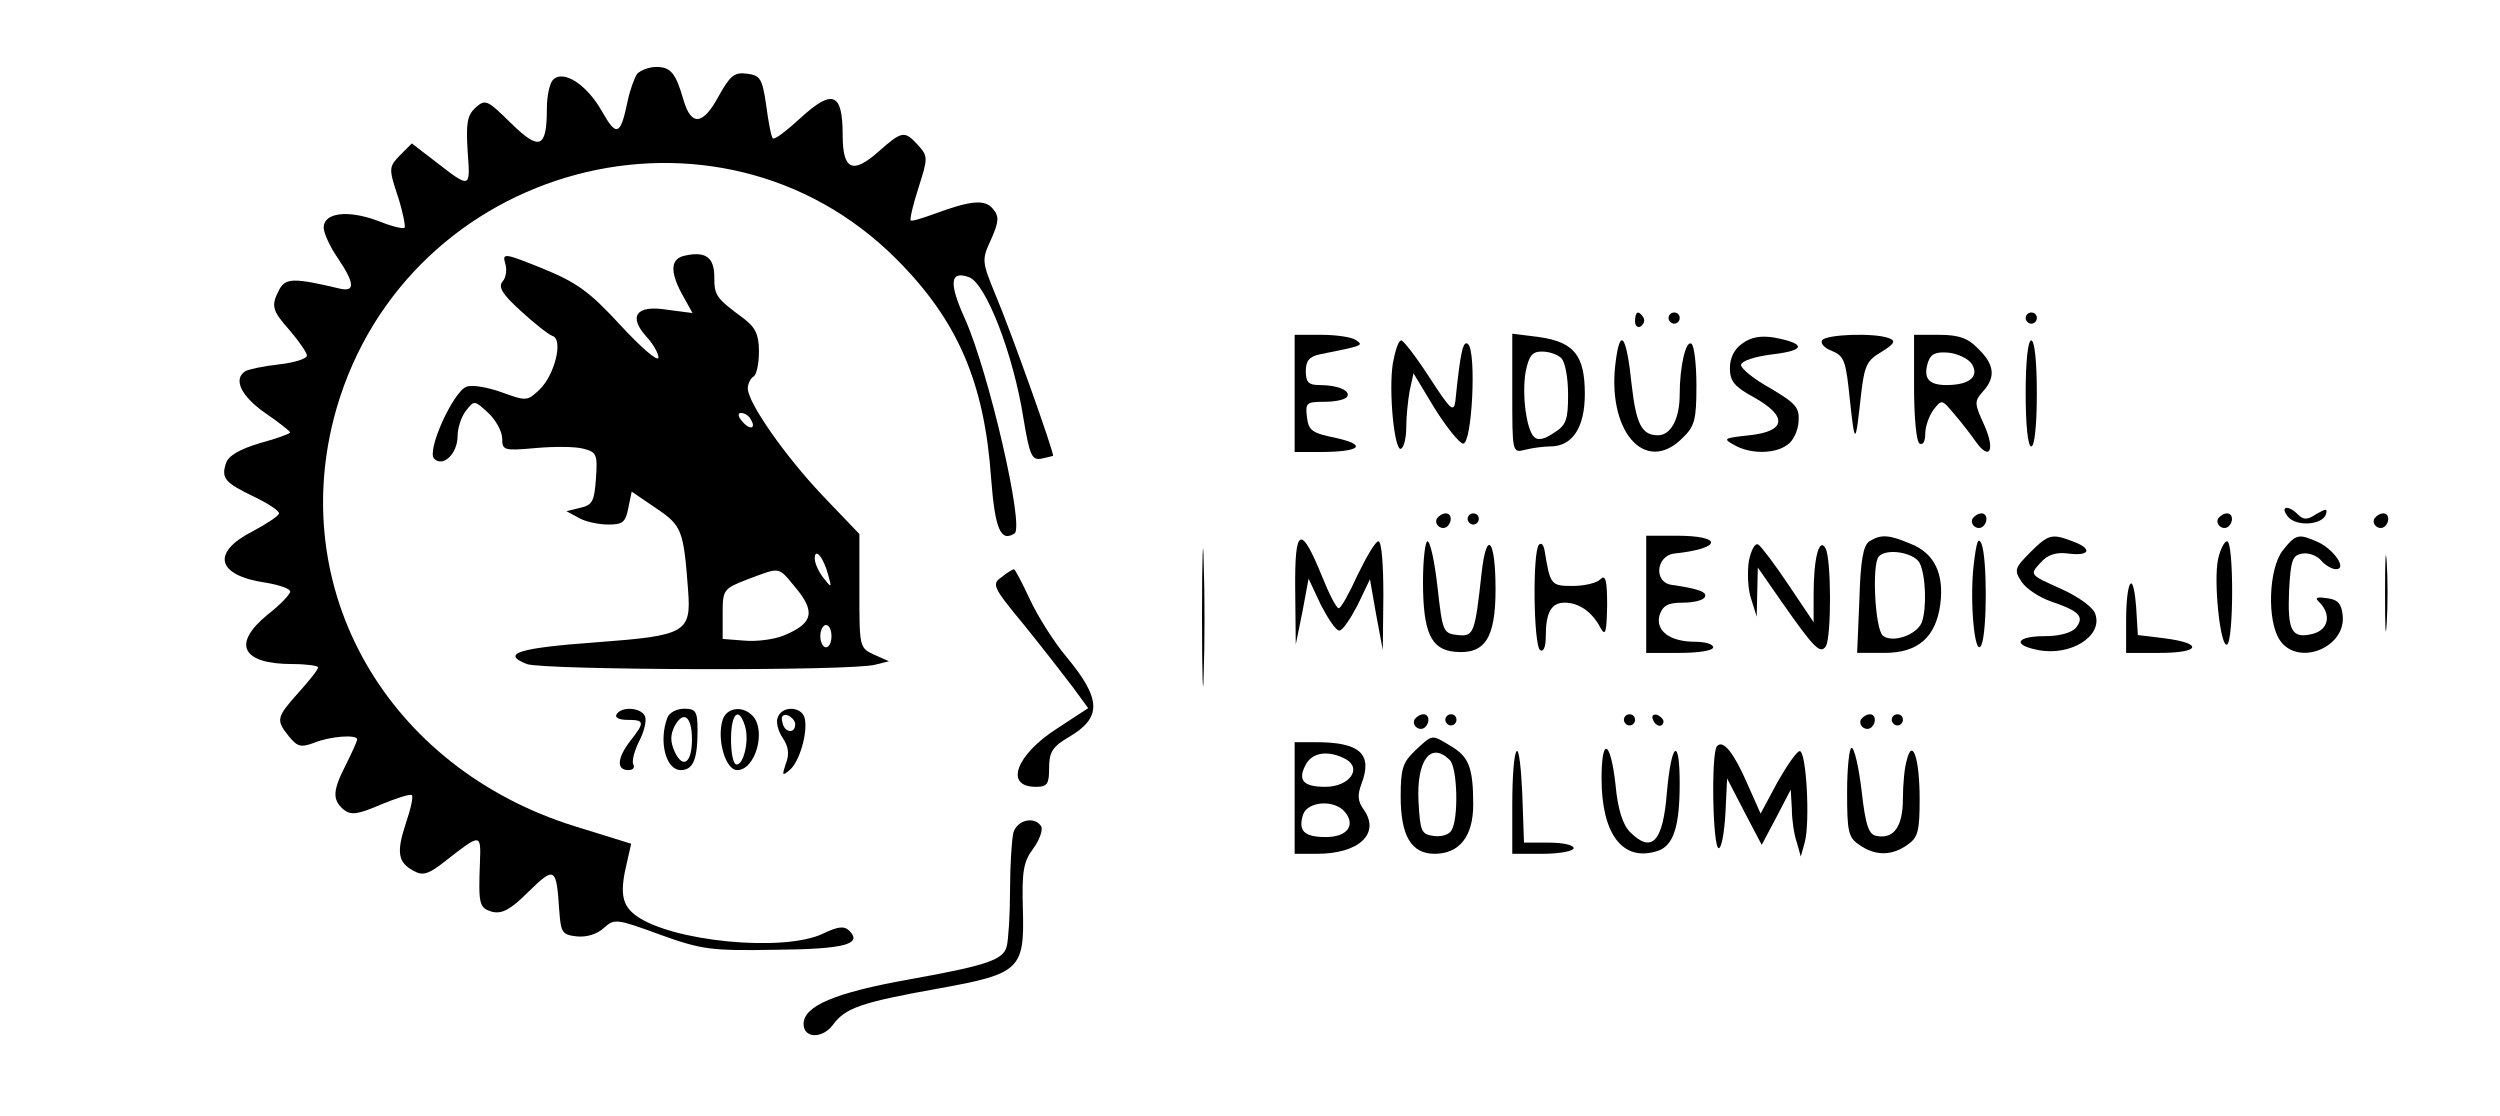 <?xml version="1.0" standalone="no"?>
<!DOCTYPE svg PUBLIC "-//W3C//DTD SVG 20010904//EN"
 "http://www.w3.org/TR/2001/REC-SVG-20010904/DTD/svg10.dtd">
<svg version="1.0" xmlns="http://www.w3.org/2000/svg"
 width="448pt" height="200pt" viewBox="0 0 448 200"
 preserveAspectRatio="xMidYMid meet">

<g transform="translate(0,200) scale(0.1,-0.1)"
fill="#000000" stroke="none">
<path d="M1142 1868 c-5 -7 -13 -29 -17 -48 -13 -63 -20 -66 -46 -20 -27 48
-69 76 -88 57 -6 -6 -11 -29 -11 -51 0 -72 -13 -77 -64 -27 -43 42 -46 44 -64
28 -15 -14 -17 -28 -14 -78 5 -68 6 -68 -61 -16 l-39 30 -21 -21 c-20 -21 -21
-23 -4 -74 9 -28 14 -54 12 -56 -3 -3 -25 3 -50 13 -52 19 -95 14 -95 -13 0
-9 11 -34 25 -54 31 -46 32 -62 3 -55 -80 19 -96 19 -107 -1 -16 -30 -14 -38
19 -75 16 -19 30 -39 30 -44 0 -6 -23 -13 -50 -16 -28 -3 -55 -9 -60 -12 -23
-14 -8 -45 35 -75 25 -17 45 -33 45 -35 0 -2 -24 -11 -54 -19 -37 -11 -57 -23
-61 -36 -9 -27 -2 -35 50 -60 25 -12 45 -25 45 -30 0 -4 -21 -18 -47 -32 -75
-38 -65 -79 22 -92 25 -4 45 -11 45 -16 0 -5 -18 -24 -40 -41 -65 -53 -47 -89
44 -89 25 0 46 -3 46 -6 0 -4 -16 -24 -35 -45 -40 -45 -41 -49 -17 -79 15 -18
21 -20 45 -11 30 12 77 15 77 6 0 -3 -9 -23 -20 -45 -24 -47 -25 -63 -4 -81
13 -10 24 -9 66 9 29 12 54 20 56 17 3 -2 -2 -25 -11 -51 -17 -52 -14 -70 15
-85 16 -9 27 -5 56 18 64 50 64 50 62 -3 -3 -76 -1 -81 22 -88 18 -4 33 4 65
36 47 46 50 44 55 -32 3 -41 5 -45 31 -48 18 -2 37 4 49 15 19 17 22 17 101
-12 75 -27 92 -29 206 -27 124 1 157 10 133 34 -9 9 -20 8 -47 -5 -71 -34
-272 -14 -335 32 -26 19 -30 41 -16 98 l7 31 -100 31 c-338 105 -521 426 -428
749 128 440 683 588 1003 268 110 -110 158 -221 170 -393 7 -91 17 -115 42
-99 18 11 -46 289 -89 385 -29 64 -27 87 8 74 30 -12 79 -138 97 -253 11 -66
15 -75 32 -72 10 2 20 5 21 5 3 3 -75 222 -102 286 -26 63 -26 65 -9 102 14
32 15 41 3 55 -14 17 -39 15 -104 -9 -22 -8 -41 -14 -43 -12 -2 2 4 28 14 59
17 53 17 56 -1 76 -24 26 -28 26 -70 -11 -47 -42 -65 -34 -65 29 0 76 -18 83
-75 31 -25 -23 -47 -40 -50 -37 -3 2 -8 29 -12 59 -7 49 -11 54 -35 57 -22 3
-30 -4 -50 -40 -28 -52 -49 -55 -63 -8 -14 49 -23 60 -49 60 -13 0 -28 -6 -34
-12z"/>
<path d="M905 1529 c4 -11 2 -26 -4 -33 -9 -10 -1 -23 32 -53 24 -22 49 -42
57 -45 20 -6 4 -70 -23 -96 -22 -21 -24 -21 -68 -5 -25 9 -53 14 -63 10 -24
-9 -72 -115 -58 -129 16 -16 42 9 42 41 0 14 7 35 15 45 15 19 15 19 40 -4 14
-13 25 -34 25 -46 0 -21 3 -22 59 -17 33 3 71 3 86 -1 24 -6 26 -10 23 -53 -3
-41 -6 -48 -28 -53 l-25 -6 22 -12 c12 -7 36 -12 53 -12 26 0 31 4 36 30 l6
29 44 -30 c46 -31 49 -39 57 -146 6 -77 -4 -82 -164 -94 -138 -10 -173 -20
-125 -39 30 -11 585 -13 625 -1 l24 6 -27 12 c-26 12 -26 14 -26 114 l0 102
-66 69 c-69 73 -134 167 -134 192 0 8 5 18 10 21 6 3 10 24 10 45 0 30 -6 43
-27 59 -50 37 -53 41 -53 75 0 35 -16 46 -52 38 -26 -5 -28 -27 -7 -67 l20
-36 -46 6 c-55 9 -70 -12 -36 -49 11 -12 21 -29 21 -37 -1 -8 -31 18 -68 58
-56 61 -79 77 -140 102 -67 27 -72 28 -67 10z m440 -280 c11 -17 -1 -21 -15
-4 -8 9 -8 15 -2 15 6 0 14 -5 17 -11z m139 -279 c7 -24 6 -24 -8 -6 -9 11
-16 27 -16 35 0 21 16 2 24 -29z m-60 -21 c38 -45 34 -66 -20 -88 -17 -7 -49
-11 -70 -9 l-39 3 0 45 c0 43 1 45 45 62 59 22 54 23 84 -13z m66 -89 c0 -11
-4 -20 -10 -20 -5 0 -10 9 -10 20 0 11 5 20 10 20 6 0 10 -9 10 -20z"/>
<path d="M2930 1424 c0 -8 5 -12 10 -9 6 4 8 11 5 16 -9 14 -15 11 -15 -7z"/>
<path d="M2990 1430 c0 -5 5 -10 10 -10 6 0 10 5 10 10 0 6 -4 10 -10 10 -5 0
-10 -4 -10 -10z"/>
<path d="M3630 1430 c0 -5 5 -10 10 -10 6 0 10 5 10 10 0 6 -4 10 -10 10 -5 0
-10 -4 -10 -10z"/>
<path d="M2320 1295 l0 -105 44 0 c73 0 88 12 31 25 -44 9 -50 13 -53 38 -3
25 -1 27 32 27 19 0 37 4 40 9 7 11 -17 21 -50 21 -19 0 -24 5 -24 25 0 18 6
26 25 30 80 16 79 16 64 26 -7 5 -35 9 -61 9 l-48 0 0 -105z"/>
<path d="M2710 1295 c0 -106 0 -107 23 -101 12 3 32 6 45 6 40 0 62 34 62 94
0 69 -19 93 -82 102 l-48 6 0 -107z m88 63 c7 -7 12 -36 12 -65 0 -45 -3 -55
-26 -69 -16 -11 -28 -14 -35 -7 -14 14 -22 77 -15 117 6 29 12 36 29 36 13 0
28 -5 35 -12z"/>
<path d="M2896 1357 c-19 -127 51 -210 119 -142 22 21 25 33 25 94 0 38 -4 72
-9 75 -10 7 -21 -41 -21 -91 0 -44 -16 -73 -39 -73 -29 0 -39 20 -47 90 -9 87
-20 104 -28 47z"/>
<path d="M3123 1385 c-15 -10 -23 -26 -23 -45 0 -23 8 -33 43 -52 61 -34 58
-61 -8 -68 -46 -5 -48 -6 -28 -17 28 -17 74 -17 96 0 10 6 19 25 20 41 2 26
-5 33 -50 60 -29 16 -53 35 -53 42 0 7 24 15 56 19 60 7 61 19 4 30 -24 4 -42
1 -57 -10z"/>
<path d="M3265 1390 c-3 -6 5 -14 18 -19 22 -9 25 -18 32 -88 9 -82 10 -82 20
10 6 51 10 61 36 76 24 15 27 20 14 25 -26 10 -113 7 -120 -4z"/>
<path d="M3430 1306 c0 -53 4 -98 10 -101 6 -3 10 4 10 17 0 14 7 33 15 44 15
19 15 18 37 -8 13 -15 30 -37 39 -50 25 -35 35 -14 14 32 -17 37 -17 41 -2 58
24 26 21 49 -8 77 -18 19 -35 25 -70 25 l-45 0 0 -94z m104 41 c13 -22 -5 -37
-46 -37 -32 0 -42 12 -33 41 5 15 14 19 37 17 17 -2 36 -11 42 -21z"/>
<path d="M2496 1349 c-8 -50 3 -161 15 -153 5 3 9 20 9 38 0 19 3 48 6 65 l7
32 38 -63 c22 -35 45 -63 51 -63 16 0 24 163 9 178 -9 9 -14 -13 -23 -102 -3
-21 -9 -15 -46 42 -24 37 -47 67 -51 67 -5 0 -11 -19 -15 -41z"/>
<path d="M3630 1295 c0 -57 4 -95 10 -95 6 0 10 38 10 95 0 57 -4 95 -10 95
-6 0 -10 -38 -10 -95z"/>
<path d="M2154 895 c0 -110 2 -156 3 -103 2 53 2 143 0 200 -1 57 -3 13 -3
-97z"/>
<path d="M4100 1074 c15 -18 61 -15 68 4 3 11 1 11 -17 1 -16 -11 -23 -11 -33
-1 -18 18 -33 15 -18 -4z"/>
<path d="M2575 1071 c-6 -11 9 -23 19 -14 9 9 7 23 -3 23 -6 0 -12 -4 -16 -9z"/>
<path d="M2630 1070 c0 -5 5 -10 10 -10 6 0 10 5 10 10 0 6 -4 10 -10 10 -5 0
-10 -4 -10 -10z"/>
<path d="M3535 1071 c-6 -11 9 -23 19 -14 9 9 7 23 -3 23 -6 0 -12 -4 -16 -9z"/>
<path d="M3975 1071 c-6 -11 9 -23 19 -14 9 9 7 23 -3 23 -6 0 -12 -4 -16 -9z"/>
<path d="M4255 1071 c-6 -11 9 -23 19 -14 9 9 7 23 -3 23 -6 0 -12 -4 -16 -9z"/>
<path d="M2321 944 l1 -99 12 59 11 59 22 -47 c13 -25 27 -46 33 -46 6 0 20
21 33 46 l22 46 11 -63 12 -64 1 98 c0 56 -3 97 -9 97 -5 0 -21 -27 -37 -60
-15 -33 -30 -60 -34 -60 -4 0 -17 25 -29 55 -39 96 -50 92 -49 -21z"/>
<path d="M2950 935 l0 -105 60 0 c33 0 60 4 60 10 0 6 -15 10 -33 10 -45 0
-71 20 -63 48 6 17 15 22 41 22 19 0 37 4 40 10 5 9 -11 15 -60 22 -32 5 -27
52 5 56 86 9 89 32 4 32 l-54 0 0 -105z"/>
<path d="M3350 1030 c-11 -7 -16 -34 -18 -105 l-4 -95 49 0 c60 0 92 28 100
87 7 54 -10 91 -52 108 -40 17 -54 18 -75 5z m90 -39 c11 -22 13 -80 4 -106
-9 -23 -53 -38 -70 -24 -14 12 -20 129 -7 142 14 15 63 7 73 -12z"/>
<path d="M3537 989 c-8 -66 2 -173 14 -144 10 26 10 154 0 180 -6 14 -9 5 -14
-36z"/>
<path d="M3638 1010 c-28 -28 -29 -32 -15 -53 8 -12 32 -28 53 -35 50 -17 60
-27 44 -47 -8 -9 -29 -15 -56 -15 -51 0 -59 -16 -11 -25 58 -11 115 25 102 64
-3 12 -29 31 -62 46 -56 25 -56 25 -37 46 13 15 28 20 51 17 39 -5 43 9 7 22
-37 14 -43 13 -76 -20z"/>
<path d="M4091 1014 c-26 -33 -29 -128 -5 -162 33 -47 119 -12 112 46 -2 20
-9 28 -28 30 -20 3 -23 1 -12 -9 20 -22 14 -48 -14 -55 -37 -9 -45 5 -42 77 3
56 6 64 24 67 11 2 27 -4 34 -13 7 -8 19 -15 26 -15 21 0 -4 36 -33 49 -34 15
-39 14 -62 -15z"/>
<path d="M4274 935 c0 -60 1 -84 3 -52 2 32 2 81 0 110 -2 29 -3 3 -3 -58z"/>
<path d="M2550 958 c0 -91 14 -122 57 -126 54 -5 73 24 73 112 0 90 -16 109
-25 29 -12 -109 -14 -114 -43 -111 -26 3 -27 6 -36 86 -5 45 -13 82 -18 82 -4
0 -8 -33 -8 -72z"/>
<path d="M2758 1024 c-12 -11 -10 -182 2 -189 6 -4 10 6 10 24 0 44 10 61 34
61 25 0 49 -16 64 -45 9 -16 11 -9 12 40 0 46 -3 56 -12 47 -7 -7 -29 -12 -50
-12 -39 0 -40 2 -50 63 -2 11 -6 15 -10 11z"/>
<path d="M3134 995 c-3 -20 -2 -51 4 -68 l10 -32 1 44 1 44 41 -59 c60 -86 71
-97 81 -82 10 17 10 159 -1 176 -11 19 -21 -18 -21 -83 l0 -50 -45 67 c-24 36
-49 69 -54 72 -6 4 -13 -10 -17 -29z"/>
<path d="M3975 999 c-9 -40 4 -161 16 -154 12 8 12 185 0 185 -5 0 -12 -14
-16 -31z"/>
<path d="M1795 966 c-18 -13 -17 -17 41 -87 33 -41 72 -91 87 -111 l27 -37
-55 -36 c-74 -47 -96 -105 -39 -105 21 0 24 5 24 34 0 28 6 38 35 55 60 35 59
68 -4 144 -22 26 -51 72 -65 102 -14 30 -27 55 -29 55 -2 0 -12 -6 -22 -14z"/>
<path d="M3818 954 c-5 -4 -8 -34 -8 -66 l0 -58 60 0 c73 0 79 17 10 26 l-49
6 -3 50 c-2 27 -6 46 -10 42z"/>
<path d="M1105 720 c-4 -6 5 -10 19 -10 31 0 32 -4 6 -37 -24 -31 -26 -53 -4
-53 8 0 12 4 9 10 -3 5 1 23 10 41 9 17 14 37 11 45 -6 16 -42 19 -51 4z"/>
<path d="M1196 714 c-16 -42 -3 -94 24 -94 22 0 30 19 30 71 0 34 -3 39 -24
39 -13 0 -27 -7 -30 -16z m44 -39 c0 -42 -16 -54 -31 -22 -8 18 -8 30 0 46 16
29 31 17 31 -24z"/>
<path d="M1295 710 c-11 -34 5 -90 26 -90 33 0 53 72 27 98 -18 18 -46 14 -53
-8z m40 -11 c8 -25 -2 -69 -15 -69 -6 0 -10 20 -10 45 0 47 14 60 25 24z"/>
<path d="M1394 715 c-4 -8 0 -25 9 -38 10 -15 12 -29 5 -46 -7 -21 -6 -22 7
-11 18 15 33 68 27 93 -5 21 -40 23 -48 2z m31 -13 c0 -18 -20 -15 -23 4 -3
10 1 15 10 12 7 -3 13 -10 13 -16z"/>
<path d="M2535 711 c-6 -11 9 -23 19 -14 9 9 7 23 -3 23 -6 0 -12 -4 -16 -9z"/>
<path d="M2590 710 c0 -5 5 -10 10 -10 6 0 10 5 10 10 0 6 -4 10 -10 10 -5 0
-10 -4 -10 -10z"/>
<path d="M2910 710 c0 -5 5 -10 10 -10 6 0 10 5 10 10 0 6 -4 10 -10 10 -5 0
-10 -4 -10 -10z"/>
<path d="M2962 711 c4 -13 18 -16 19 -4 0 4 -5 9 -11 12 -7 2 -11 -2 -8 -8z"/>
<path d="M3335 711 c-6 -11 9 -23 19 -14 9 9 7 23 -3 23 -6 0 -12 -4 -16 -9z"/>
<path d="M3390 710 c0 -5 5 -10 10 -10 6 0 10 5 10 10 0 6 -4 10 -10 10 -5 0
-10 -4 -10 -10z"/>
<path d="M2536 655 c-22 -21 -26 -32 -26 -82 0 -71 19 -103 61 -103 44 0 69
31 69 88 0 67 -8 86 -40 105 -35 21 -32 22 -64 -8z m62 -17 c14 -14 16 -106 3
-126 -4 -8 -19 -12 -32 -10 -22 3 -24 8 -27 61 -4 75 22 109 56 75z"/>
<path d="M2320 570 l0 -100 40 0 c75 0 114 36 84 79 -11 15 -12 26 -4 47 20
53 -3 74 -82 74 l-38 0 0 -100z m91 70 c31 -17 7 -50 -36 -50 -40 0 -50 12
-35 40 12 22 40 26 71 10z m-1 -95 c20 -24 4 -45 -34 -45 -39 0 -50 11 -41 40
8 24 56 28 75 5z"/>
<path d="M3077 663 c-11 -10 -8 -183 3 -183 5 0 10 28 12 63 l3 62 31 -60 31
-59 26 49 26 50 2 -35 c0 -19 4 -46 9 -60 l7 -25 7 25 c10 36 3 165 -9 164 -5
0 -23 -26 -40 -56 l-30 -56 -24 54 c-24 55 -43 79 -54 67z"/>
<path d="M2718 654 c-5 -4 -8 -47 -8 -96 l0 -88 55 0 c30 0 55 5 55 10 0 6
-20 10 -45 10 l-44 0 -3 86 c-2 47 -6 82 -10 78z"/>
<path d="M2870 605 c0 -100 38 -150 100 -130 29 9 40 44 40 121 0 86 -15 74
-23 -17 -7 -88 -27 -109 -66 -70 -13 13 -22 41 -26 85 -9 80 -25 87 -25 11z"/>
<path d="M3310 581 c0 -71 2 -82 22 -95 28 -20 58 -20 86 0 19 13 22 24 22 82
0 73 -13 111 -23 70 -4 -12 -7 -44 -7 -69 0 -50 -16 -73 -47 -67 -14 2 -20 18
-27 81 -5 42 -13 77 -18 77 -4 0 -8 -36 -8 -79z"/>
<path d="M1816 508 c-3 -13 -6 -59 -6 -103 0 -44 -3 -90 -6 -101 -6 -24 -35
-34 -174 -59 -135 -24 -190 -48 -190 -80 0 -26 34 -27 53 -1 22 30 51 40 191
65 144 26 152 34 149 142 -2 68 1 85 19 109 11 15 17 33 14 39 -12 19 -43 12
-50 -11z"/>
</g>
</svg>
